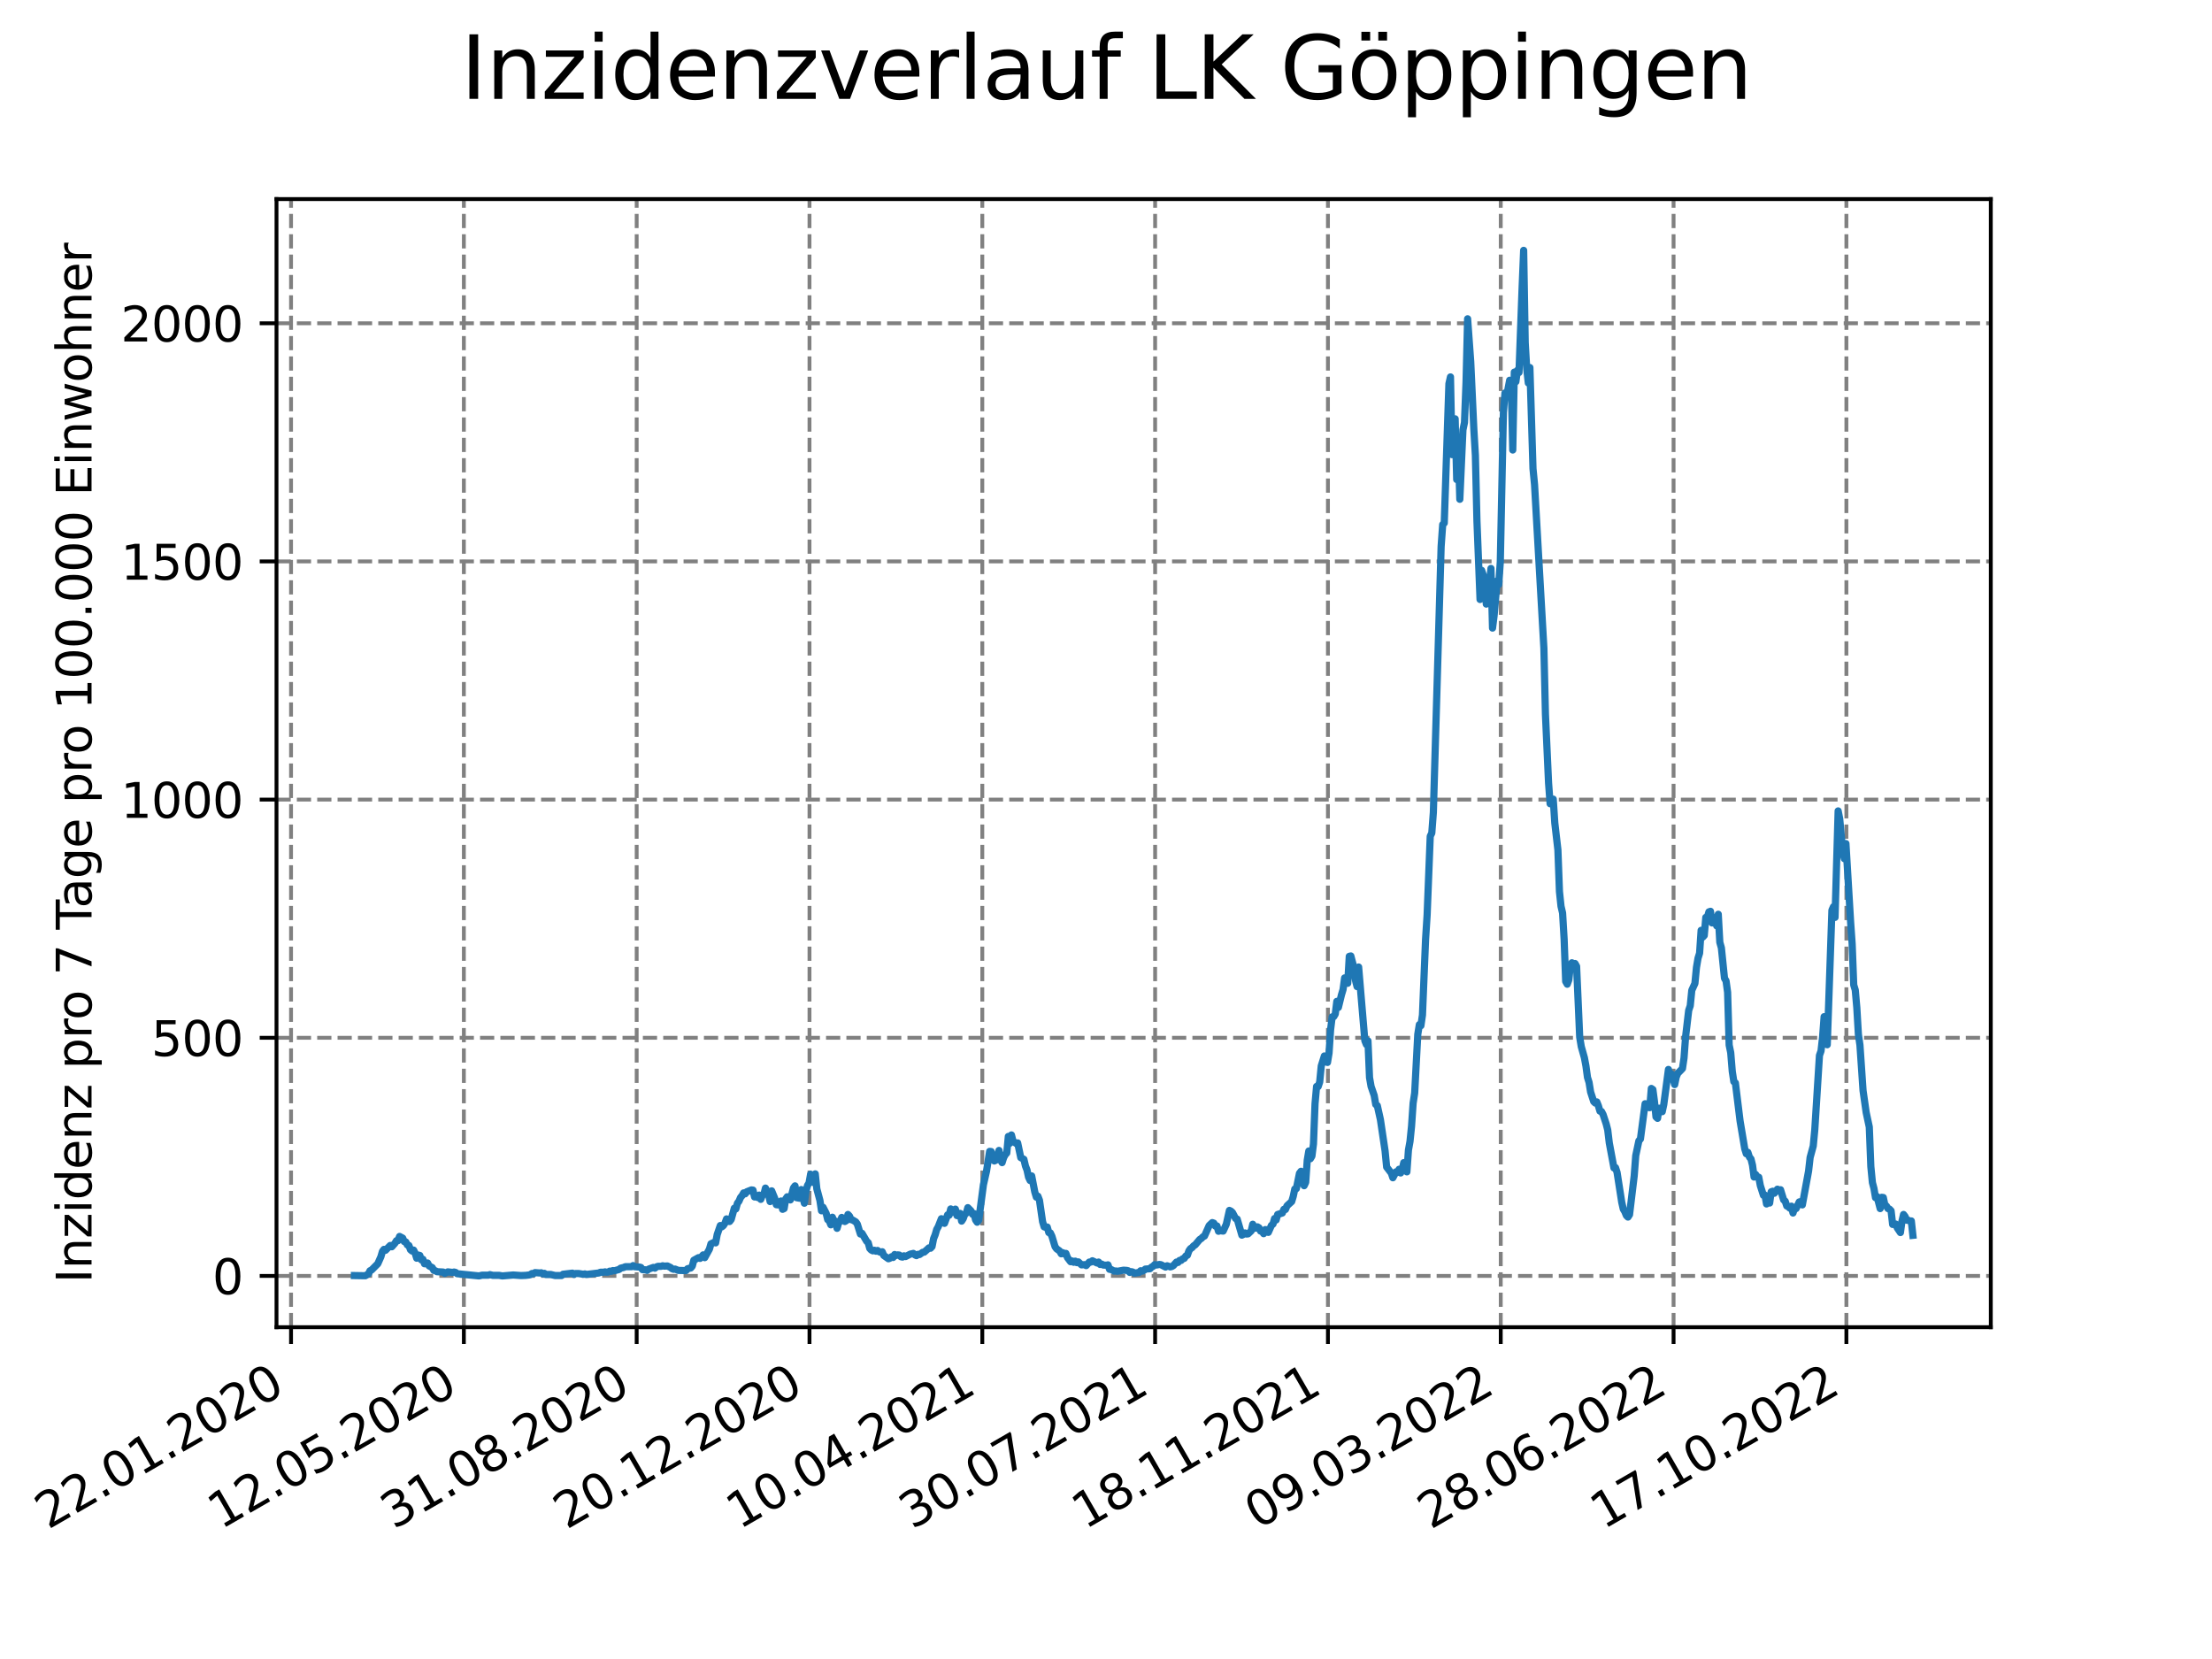 <?xml version="1.0" encoding="utf-8" standalone="no"?>
<!DOCTYPE svg PUBLIC "-//W3C//DTD SVG 1.1//EN"
  "http://www.w3.org/Graphics/SVG/1.1/DTD/svg11.dtd">
<svg xmlns:xlink="http://www.w3.org/1999/xlink" width="460.8pt" height="345.6pt" viewBox="0 0 460.8 345.6" xmlns="http://www.w3.org/2000/svg" version="1.1">
 <defs>
  <style type="text/css">*{stroke-linejoin: round; stroke-linecap: butt}</style>
 </defs>
 <g id="figure_1">
  <g id="patch_1">
   <path d="M 0 345.6 
L 460.8 345.6 
L 460.8 0 
L 0 0 
z
" style="fill: #ffffff"/>
  </g>
  <g id="axes_1">
   <g id="patch_2">
    <path d="M 57.6 276.48 
L 414.72 276.48 
L 414.72 41.472 
L 57.6 41.472 
z
" style="fill: #ffffff"/>
   </g>
   <g id="matplotlib.axis_1">
    <g id="xtick_1">
     <g id="line2d_1">
      <path d="M 60.63 276.48 
L 60.63 41.472 
" clip-path="url(#p66e6b0ff5e)" style="fill: none; stroke-dasharray: 2.96,1.28; stroke-dashoffset: 0; stroke: #808080; stroke-width: 0.8"/>
     </g>
     <g id="line2d_2">
      <defs>
       <path id="mf446cb9fd4" d="M 0 0 
L 0 3.5 
" style="stroke: #000000; stroke-width: 0.8"/>
      </defs>
      <g>
       <use xlink:href="#mf446cb9fd4" x="60.63" y="276.48" style="stroke: #000000; stroke-width: 0.8"/>
      </g>
     </g>
     <g id="text_1">
      <!-- 22.01.2020 -->
      <g transform="translate(10.005 318.689) rotate(-30) scale(0.1 -0.1)">
       <defs>
        <path id="DejaVuSans-32" d="M 1228 531 
L 3431 531 
L 3431 0 
L 469 0 
L 469 531 
Q 828 903 1448 1529 
Q 2069 2156 2228 2338 
Q 2531 2678 2651 2914 
Q 2772 3150 2772 3378 
Q 2772 3750 2511 3984 
Q 2250 4219 1831 4219 
Q 1534 4219 1204 4116 
Q 875 4013 500 3803 
L 500 4441 
Q 881 4594 1212 4672 
Q 1544 4750 1819 4750 
Q 2544 4750 2975 4387 
Q 3406 4025 3406 3419 
Q 3406 3131 3298 2873 
Q 3191 2616 2906 2266 
Q 2828 2175 2409 1742 
Q 1991 1309 1228 531 
z
" transform="scale(0.016)"/>
        <path id="DejaVuSans-2e" d="M 684 794 
L 1344 794 
L 1344 0 
L 684 0 
L 684 794 
z
" transform="scale(0.016)"/>
        <path id="DejaVuSans-30" d="M 2034 4250 
Q 1547 4250 1301 3770 
Q 1056 3291 1056 2328 
Q 1056 1369 1301 889 
Q 1547 409 2034 409 
Q 2525 409 2770 889 
Q 3016 1369 3016 2328 
Q 3016 3291 2770 3770 
Q 2525 4250 2034 4250 
z
M 2034 4750 
Q 2819 4750 3233 4129 
Q 3647 3509 3647 2328 
Q 3647 1150 3233 529 
Q 2819 -91 2034 -91 
Q 1250 -91 836 529 
Q 422 1150 422 2328 
Q 422 3509 836 4129 
Q 1250 4750 2034 4750 
z
" transform="scale(0.016)"/>
        <path id="DejaVuSans-31" d="M 794 531 
L 1825 531 
L 1825 4091 
L 703 3866 
L 703 4441 
L 1819 4666 
L 2450 4666 
L 2450 531 
L 3481 531 
L 3481 0 
L 794 0 
L 794 531 
z
" transform="scale(0.016)"/>
       </defs>
       <use xlink:href="#DejaVuSans-32"/>
       <use xlink:href="#DejaVuSans-32" x="63.623"/>
       <use xlink:href="#DejaVuSans-2e" x="127.246"/>
       <use xlink:href="#DejaVuSans-30" x="159.033"/>
       <use xlink:href="#DejaVuSans-31" x="222.656"/>
       <use xlink:href="#DejaVuSans-2e" x="286.279"/>
       <use xlink:href="#DejaVuSans-32" x="318.066"/>
       <use xlink:href="#DejaVuSans-30" x="381.689"/>
       <use xlink:href="#DejaVuSans-32" x="445.312"/>
       <use xlink:href="#DejaVuSans-30" x="508.936"/>
      </g>
     </g>
    </g>
    <g id="xtick_2">
     <g id="line2d_3">
      <path d="M 96.63 276.48 
L 96.63 41.472 
" clip-path="url(#p66e6b0ff5e)" style="fill: none; stroke-dasharray: 2.96,1.28; stroke-dashoffset: 0; stroke: #808080; stroke-width: 0.8"/>
     </g>
     <g id="line2d_4">
      <g>
       <use xlink:href="#mf446cb9fd4" x="96.63" y="276.48" style="stroke: #000000; stroke-width: 0.8"/>
      </g>
     </g>
     <g id="text_2">
      <!-- 12.05.2020 -->
      <g transform="translate(46.005 318.689) rotate(-30) scale(0.1 -0.1)">
       <defs>
        <path id="DejaVuSans-35" d="M 691 4666 
L 3169 4666 
L 3169 4134 
L 1269 4134 
L 1269 2991 
Q 1406 3038 1543 3061 
Q 1681 3084 1819 3084 
Q 2600 3084 3056 2656 
Q 3513 2228 3513 1497 
Q 3513 744 3044 326 
Q 2575 -91 1722 -91 
Q 1428 -91 1123 -41 
Q 819 9 494 109 
L 494 744 
Q 775 591 1075 516 
Q 1375 441 1709 441 
Q 2250 441 2565 725 
Q 2881 1009 2881 1497 
Q 2881 1984 2565 2268 
Q 2250 2553 1709 2553 
Q 1456 2553 1204 2497 
Q 953 2441 691 2322 
L 691 4666 
z
" transform="scale(0.016)"/>
       </defs>
       <use xlink:href="#DejaVuSans-31"/>
       <use xlink:href="#DejaVuSans-32" x="63.623"/>
       <use xlink:href="#DejaVuSans-2e" x="127.246"/>
       <use xlink:href="#DejaVuSans-30" x="159.033"/>
       <use xlink:href="#DejaVuSans-35" x="222.656"/>
       <use xlink:href="#DejaVuSans-2e" x="286.279"/>
       <use xlink:href="#DejaVuSans-32" x="318.066"/>
       <use xlink:href="#DejaVuSans-30" x="381.689"/>
       <use xlink:href="#DejaVuSans-32" x="445.312"/>
       <use xlink:href="#DejaVuSans-30" x="508.936"/>
      </g>
     </g>
    </g>
    <g id="xtick_3">
     <g id="line2d_5">
      <path d="M 132.631 276.48 
L 132.631 41.472 
" clip-path="url(#p66e6b0ff5e)" style="fill: none; stroke-dasharray: 2.96,1.28; stroke-dashoffset: 0; stroke: #808080; stroke-width: 0.8"/>
     </g>
     <g id="line2d_6">
      <g>
       <use xlink:href="#mf446cb9fd4" x="132.631" y="276.48" style="stroke: #000000; stroke-width: 0.8"/>
      </g>
     </g>
     <g id="text_3">
      <!-- 31.08.2020 -->
      <g transform="translate(82.006 318.689) rotate(-30) scale(0.1 -0.1)">
       <defs>
        <path id="DejaVuSans-33" d="M 2597 2516 
Q 3050 2419 3304 2112 
Q 3559 1806 3559 1356 
Q 3559 666 3084 287 
Q 2609 -91 1734 -91 
Q 1441 -91 1130 -33 
Q 819 25 488 141 
L 488 750 
Q 750 597 1062 519 
Q 1375 441 1716 441 
Q 2309 441 2620 675 
Q 2931 909 2931 1356 
Q 2931 1769 2642 2001 
Q 2353 2234 1838 2234 
L 1294 2234 
L 1294 2753 
L 1863 2753 
Q 2328 2753 2575 2939 
Q 2822 3125 2822 3475 
Q 2822 3834 2567 4026 
Q 2313 4219 1838 4219 
Q 1578 4219 1281 4162 
Q 984 4106 628 3988 
L 628 4550 
Q 988 4650 1302 4700 
Q 1616 4750 1894 4750 
Q 2613 4750 3031 4423 
Q 3450 4097 3450 3541 
Q 3450 3153 3228 2886 
Q 3006 2619 2597 2516 
z
" transform="scale(0.016)"/>
        <path id="DejaVuSans-38" d="M 2034 2216 
Q 1584 2216 1326 1975 
Q 1069 1734 1069 1313 
Q 1069 891 1326 650 
Q 1584 409 2034 409 
Q 2484 409 2743 651 
Q 3003 894 3003 1313 
Q 3003 1734 2745 1975 
Q 2488 2216 2034 2216 
z
M 1403 2484 
Q 997 2584 770 2862 
Q 544 3141 544 3541 
Q 544 4100 942 4425 
Q 1341 4750 2034 4750 
Q 2731 4750 3128 4425 
Q 3525 4100 3525 3541 
Q 3525 3141 3298 2862 
Q 3072 2584 2669 2484 
Q 3125 2378 3379 2068 
Q 3634 1759 3634 1313 
Q 3634 634 3220 271 
Q 2806 -91 2034 -91 
Q 1263 -91 848 271 
Q 434 634 434 1313 
Q 434 1759 690 2068 
Q 947 2378 1403 2484 
z
M 1172 3481 
Q 1172 3119 1398 2916 
Q 1625 2713 2034 2713 
Q 2441 2713 2670 2916 
Q 2900 3119 2900 3481 
Q 2900 3844 2670 4047 
Q 2441 4250 2034 4250 
Q 1625 4250 1398 4047 
Q 1172 3844 1172 3481 
z
" transform="scale(0.016)"/>
       </defs>
       <use xlink:href="#DejaVuSans-33"/>
       <use xlink:href="#DejaVuSans-31" x="63.623"/>
       <use xlink:href="#DejaVuSans-2e" x="127.246"/>
       <use xlink:href="#DejaVuSans-30" x="159.033"/>
       <use xlink:href="#DejaVuSans-38" x="222.656"/>
       <use xlink:href="#DejaVuSans-2e" x="286.279"/>
       <use xlink:href="#DejaVuSans-32" x="318.066"/>
       <use xlink:href="#DejaVuSans-30" x="381.689"/>
       <use xlink:href="#DejaVuSans-32" x="445.312"/>
       <use xlink:href="#DejaVuSans-30" x="508.936"/>
      </g>
     </g>
    </g>
    <g id="xtick_4">
     <g id="line2d_7">
      <path d="M 168.632 276.48 
L 168.632 41.472 
" clip-path="url(#p66e6b0ff5e)" style="fill: none; stroke-dasharray: 2.96,1.28; stroke-dashoffset: 0; stroke: #808080; stroke-width: 0.8"/>
     </g>
     <g id="line2d_8">
      <g>
       <use xlink:href="#mf446cb9fd4" x="168.632" y="276.48" style="stroke: #000000; stroke-width: 0.8"/>
      </g>
     </g>
     <g id="text_4">
      <!-- 20.12.2020 -->
      <g transform="translate(118.007 318.689) rotate(-30) scale(0.1 -0.1)">
       <use xlink:href="#DejaVuSans-32"/>
       <use xlink:href="#DejaVuSans-30" x="63.623"/>
       <use xlink:href="#DejaVuSans-2e" x="127.246"/>
       <use xlink:href="#DejaVuSans-31" x="159.033"/>
       <use xlink:href="#DejaVuSans-32" x="222.656"/>
       <use xlink:href="#DejaVuSans-2e" x="286.279"/>
       <use xlink:href="#DejaVuSans-32" x="318.066"/>
       <use xlink:href="#DejaVuSans-30" x="381.689"/>
       <use xlink:href="#DejaVuSans-32" x="445.312"/>
       <use xlink:href="#DejaVuSans-30" x="508.936"/>
      </g>
     </g>
    </g>
    <g id="xtick_5">
     <g id="line2d_9">
      <path d="M 204.632 276.48 
L 204.632 41.472 
" clip-path="url(#p66e6b0ff5e)" style="fill: none; stroke-dasharray: 2.96,1.28; stroke-dashoffset: 0; stroke: #808080; stroke-width: 0.8"/>
     </g>
     <g id="line2d_10">
      <g>
       <use xlink:href="#mf446cb9fd4" x="204.632" y="276.48" style="stroke: #000000; stroke-width: 0.8"/>
      </g>
     </g>
     <g id="text_5">
      <!-- 10.04.2021 -->
      <g transform="translate(154.007 318.689) rotate(-30) scale(0.1 -0.1)">
       <defs>
        <path id="DejaVuSans-34" d="M 2419 4116 
L 825 1625 
L 2419 1625 
L 2419 4116 
z
M 2253 4666 
L 3047 4666 
L 3047 1625 
L 3713 1625 
L 3713 1100 
L 3047 1100 
L 3047 0 
L 2419 0 
L 2419 1100 
L 313 1100 
L 313 1709 
L 2253 4666 
z
" transform="scale(0.016)"/>
       </defs>
       <use xlink:href="#DejaVuSans-31"/>
       <use xlink:href="#DejaVuSans-30" x="63.623"/>
       <use xlink:href="#DejaVuSans-2e" x="127.246"/>
       <use xlink:href="#DejaVuSans-30" x="159.033"/>
       <use xlink:href="#DejaVuSans-34" x="222.656"/>
       <use xlink:href="#DejaVuSans-2e" x="286.279"/>
       <use xlink:href="#DejaVuSans-32" x="318.066"/>
       <use xlink:href="#DejaVuSans-30" x="381.689"/>
       <use xlink:href="#DejaVuSans-32" x="445.312"/>
       <use xlink:href="#DejaVuSans-31" x="508.936"/>
      </g>
     </g>
    </g>
    <g id="xtick_6">
     <g id="line2d_11">
      <path d="M 240.633 276.48 
L 240.633 41.472 
" clip-path="url(#p66e6b0ff5e)" style="fill: none; stroke-dasharray: 2.96,1.28; stroke-dashoffset: 0; stroke: #808080; stroke-width: 0.8"/>
     </g>
     <g id="line2d_12">
      <g>
       <use xlink:href="#mf446cb9fd4" x="240.633" y="276.48" style="stroke: #000000; stroke-width: 0.8"/>
      </g>
     </g>
     <g id="text_6">
      <!-- 30.07.2021 -->
      <g transform="translate(190.008 318.689) rotate(-30) scale(0.1 -0.1)">
       <defs>
        <path id="DejaVuSans-37" d="M 525 4666 
L 3525 4666 
L 3525 4397 
L 1831 0 
L 1172 0 
L 2766 4134 
L 525 4134 
L 525 4666 
z
" transform="scale(0.016)"/>
       </defs>
       <use xlink:href="#DejaVuSans-33"/>
       <use xlink:href="#DejaVuSans-30" x="63.623"/>
       <use xlink:href="#DejaVuSans-2e" x="127.246"/>
       <use xlink:href="#DejaVuSans-30" x="159.033"/>
       <use xlink:href="#DejaVuSans-37" x="222.656"/>
       <use xlink:href="#DejaVuSans-2e" x="286.279"/>
       <use xlink:href="#DejaVuSans-32" x="318.066"/>
       <use xlink:href="#DejaVuSans-30" x="381.689"/>
       <use xlink:href="#DejaVuSans-32" x="445.312"/>
       <use xlink:href="#DejaVuSans-31" x="508.936"/>
      </g>
     </g>
    </g>
    <g id="xtick_7">
     <g id="line2d_13">
      <path d="M 276.634 276.48 
L 276.634 41.472 
" clip-path="url(#p66e6b0ff5e)" style="fill: none; stroke-dasharray: 2.96,1.28; stroke-dashoffset: 0; stroke: #808080; stroke-width: 0.8"/>
     </g>
     <g id="line2d_14">
      <g>
       <use xlink:href="#mf446cb9fd4" x="276.634" y="276.48" style="stroke: #000000; stroke-width: 0.8"/>
      </g>
     </g>
     <g id="text_7">
      <!-- 18.11.2021 -->
      <g transform="translate(226.008 318.689) rotate(-30) scale(0.1 -0.1)">
       <use xlink:href="#DejaVuSans-31"/>
       <use xlink:href="#DejaVuSans-38" x="63.623"/>
       <use xlink:href="#DejaVuSans-2e" x="127.246"/>
       <use xlink:href="#DejaVuSans-31" x="159.033"/>
       <use xlink:href="#DejaVuSans-31" x="222.656"/>
       <use xlink:href="#DejaVuSans-2e" x="286.279"/>
       <use xlink:href="#DejaVuSans-32" x="318.066"/>
       <use xlink:href="#DejaVuSans-30" x="381.689"/>
       <use xlink:href="#DejaVuSans-32" x="445.312"/>
       <use xlink:href="#DejaVuSans-31" x="508.936"/>
      </g>
     </g>
    </g>
    <g id="xtick_8">
     <g id="line2d_15">
      <path d="M 312.634 276.48 
L 312.634 41.472 
" clip-path="url(#p66e6b0ff5e)" style="fill: none; stroke-dasharray: 2.96,1.28; stroke-dashoffset: 0; stroke: #808080; stroke-width: 0.8"/>
     </g>
     <g id="line2d_16">
      <g>
       <use xlink:href="#mf446cb9fd4" x="312.634" y="276.48" style="stroke: #000000; stroke-width: 0.8"/>
      </g>
     </g>
     <g id="text_8">
      <!-- 09.03.2022 -->
      <g transform="translate(262.009 318.689) rotate(-30) scale(0.1 -0.1)">
       <defs>
        <path id="DejaVuSans-39" d="M 703 97 
L 703 672 
Q 941 559 1184 500 
Q 1428 441 1663 441 
Q 2288 441 2617 861 
Q 2947 1281 2994 2138 
Q 2813 1869 2534 1725 
Q 2256 1581 1919 1581 
Q 1219 1581 811 2004 
Q 403 2428 403 3163 
Q 403 3881 828 4315 
Q 1253 4750 1959 4750 
Q 2769 4750 3195 4129 
Q 3622 3509 3622 2328 
Q 3622 1225 3098 567 
Q 2575 -91 1691 -91 
Q 1453 -91 1209 -44 
Q 966 3 703 97 
z
M 1959 2075 
Q 2384 2075 2632 2365 
Q 2881 2656 2881 3163 
Q 2881 3666 2632 3958 
Q 2384 4250 1959 4250 
Q 1534 4250 1286 3958 
Q 1038 3666 1038 3163 
Q 1038 2656 1286 2365 
Q 1534 2075 1959 2075 
z
" transform="scale(0.016)"/>
       </defs>
       <use xlink:href="#DejaVuSans-30"/>
       <use xlink:href="#DejaVuSans-39" x="63.623"/>
       <use xlink:href="#DejaVuSans-2e" x="127.246"/>
       <use xlink:href="#DejaVuSans-30" x="159.033"/>
       <use xlink:href="#DejaVuSans-33" x="222.656"/>
       <use xlink:href="#DejaVuSans-2e" x="286.279"/>
       <use xlink:href="#DejaVuSans-32" x="318.066"/>
       <use xlink:href="#DejaVuSans-30" x="381.689"/>
       <use xlink:href="#DejaVuSans-32" x="445.312"/>
       <use xlink:href="#DejaVuSans-32" x="508.936"/>
      </g>
     </g>
    </g>
    <g id="xtick_9">
     <g id="line2d_17">
      <path d="M 348.635 276.48 
L 348.635 41.472 
" clip-path="url(#p66e6b0ff5e)" style="fill: none; stroke-dasharray: 2.96,1.28; stroke-dashoffset: 0; stroke: #808080; stroke-width: 0.8"/>
     </g>
     <g id="line2d_18">
      <g>
       <use xlink:href="#mf446cb9fd4" x="348.635" y="276.48" style="stroke: #000000; stroke-width: 0.8"/>
      </g>
     </g>
     <g id="text_9">
      <!-- 28.06.2022 -->
      <g transform="translate(298.01 318.689) rotate(-30) scale(0.1 -0.1)">
       <defs>
        <path id="DejaVuSans-36" d="M 2113 2584 
Q 1688 2584 1439 2293 
Q 1191 2003 1191 1497 
Q 1191 994 1439 701 
Q 1688 409 2113 409 
Q 2538 409 2786 701 
Q 3034 994 3034 1497 
Q 3034 2003 2786 2293 
Q 2538 2584 2113 2584 
z
M 3366 4563 
L 3366 3988 
Q 3128 4100 2886 4159 
Q 2644 4219 2406 4219 
Q 1781 4219 1451 3797 
Q 1122 3375 1075 2522 
Q 1259 2794 1537 2939 
Q 1816 3084 2150 3084 
Q 2853 3084 3261 2657 
Q 3669 2231 3669 1497 
Q 3669 778 3244 343 
Q 2819 -91 2113 -91 
Q 1303 -91 875 529 
Q 447 1150 447 2328 
Q 447 3434 972 4092 
Q 1497 4750 2381 4750 
Q 2619 4750 2861 4703 
Q 3103 4656 3366 4563 
z
" transform="scale(0.016)"/>
       </defs>
       <use xlink:href="#DejaVuSans-32"/>
       <use xlink:href="#DejaVuSans-38" x="63.623"/>
       <use xlink:href="#DejaVuSans-2e" x="127.246"/>
       <use xlink:href="#DejaVuSans-30" x="159.033"/>
       <use xlink:href="#DejaVuSans-36" x="222.656"/>
       <use xlink:href="#DejaVuSans-2e" x="286.279"/>
       <use xlink:href="#DejaVuSans-32" x="318.066"/>
       <use xlink:href="#DejaVuSans-30" x="381.689"/>
       <use xlink:href="#DejaVuSans-32" x="445.312"/>
       <use xlink:href="#DejaVuSans-32" x="508.936"/>
      </g>
     </g>
    </g>
    <g id="xtick_10">
     <g id="line2d_19">
      <path d="M 384.636 276.48 
L 384.636 41.472 
" clip-path="url(#p66e6b0ff5e)" style="fill: none; stroke-dasharray: 2.96,1.28; stroke-dashoffset: 0; stroke: #808080; stroke-width: 0.8"/>
     </g>
     <g id="line2d_20">
      <g>
       <use xlink:href="#mf446cb9fd4" x="384.636" y="276.48" style="stroke: #000000; stroke-width: 0.8"/>
      </g>
     </g>
     <g id="text_10">
      <!-- 17.10.2022 -->
      <g transform="translate(334.01 318.689) rotate(-30) scale(0.1 -0.1)">
       <use xlink:href="#DejaVuSans-31"/>
       <use xlink:href="#DejaVuSans-37" x="63.623"/>
       <use xlink:href="#DejaVuSans-2e" x="127.246"/>
       <use xlink:href="#DejaVuSans-31" x="159.033"/>
       <use xlink:href="#DejaVuSans-30" x="222.656"/>
       <use xlink:href="#DejaVuSans-2e" x="286.279"/>
       <use xlink:href="#DejaVuSans-32" x="318.066"/>
       <use xlink:href="#DejaVuSans-30" x="381.689"/>
       <use xlink:href="#DejaVuSans-32" x="445.312"/>
       <use xlink:href="#DejaVuSans-32" x="508.936"/>
      </g>
     </g>
    </g>
   </g>
   <g id="matplotlib.axis_2">
    <g id="ytick_1">
     <g id="line2d_21">
      <path d="M 57.6 265.798 
L 414.72 265.798 
" clip-path="url(#p66e6b0ff5e)" style="fill: none; stroke-dasharray: 2.96,1.28; stroke-dashoffset: 0; stroke: #808080; stroke-width: 0.8"/>
     </g>
     <g id="line2d_22">
      <defs>
       <path id="ma7eb670893" d="M 0 0 
L -3.5 0 
" style="stroke: #000000; stroke-width: 0.8"/>
      </defs>
      <g>
       <use xlink:href="#ma7eb670893" x="57.6" y="265.798" style="stroke: #000000; stroke-width: 0.8"/>
      </g>
     </g>
     <g id="text_11">
      <!-- 0 -->
      <g transform="translate(44.237 269.597) scale(0.1 -0.1)">
       <use xlink:href="#DejaVuSans-30"/>
      </g>
     </g>
    </g>
    <g id="ytick_2">
     <g id="line2d_23">
      <path d="M 57.6 216.184 
L 414.72 216.184 
" clip-path="url(#p66e6b0ff5e)" style="fill: none; stroke-dasharray: 2.96,1.28; stroke-dashoffset: 0; stroke: #808080; stroke-width: 0.8"/>
     </g>
     <g id="line2d_24">
      <g>
       <use xlink:href="#ma7eb670893" x="57.6" y="216.184" style="stroke: #000000; stroke-width: 0.8"/>
      </g>
     </g>
     <g id="text_12">
      <!-- 500 -->
      <g transform="translate(31.512 219.983) scale(0.1 -0.1)">
       <use xlink:href="#DejaVuSans-35"/>
       <use xlink:href="#DejaVuSans-30" x="63.623"/>
       <use xlink:href="#DejaVuSans-30" x="127.246"/>
      </g>
     </g>
    </g>
    <g id="ytick_3">
     <g id="line2d_25">
      <path d="M 57.6 166.57 
L 414.72 166.57 
" clip-path="url(#p66e6b0ff5e)" style="fill: none; stroke-dasharray: 2.96,1.28; stroke-dashoffset: 0; stroke: #808080; stroke-width: 0.8"/>
     </g>
     <g id="line2d_26">
      <g>
       <use xlink:href="#ma7eb670893" x="57.6" y="166.57" style="stroke: #000000; stroke-width: 0.8"/>
      </g>
     </g>
     <g id="text_13">
      <!-- 1000 -->
      <g transform="translate(25.15 170.369) scale(0.1 -0.1)">
       <use xlink:href="#DejaVuSans-31"/>
       <use xlink:href="#DejaVuSans-30" x="63.623"/>
       <use xlink:href="#DejaVuSans-30" x="127.246"/>
       <use xlink:href="#DejaVuSans-30" x="190.869"/>
      </g>
     </g>
    </g>
    <g id="ytick_4">
     <g id="line2d_27">
      <path d="M 57.6 116.956 
L 414.72 116.956 
" clip-path="url(#p66e6b0ff5e)" style="fill: none; stroke-dasharray: 2.96,1.28; stroke-dashoffset: 0; stroke: #808080; stroke-width: 0.8"/>
     </g>
     <g id="line2d_28">
      <g>
       <use xlink:href="#ma7eb670893" x="57.6" y="116.956" style="stroke: #000000; stroke-width: 0.8"/>
      </g>
     </g>
     <g id="text_14">
      <!-- 1500 -->
      <g transform="translate(25.15 120.755) scale(0.1 -0.1)">
       <use xlink:href="#DejaVuSans-31"/>
       <use xlink:href="#DejaVuSans-35" x="63.623"/>
       <use xlink:href="#DejaVuSans-30" x="127.246"/>
       <use xlink:href="#DejaVuSans-30" x="190.869"/>
      </g>
     </g>
    </g>
    <g id="ytick_5">
     <g id="line2d_29">
      <path d="M 57.6 67.341 
L 414.72 67.341 
" clip-path="url(#p66e6b0ff5e)" style="fill: none; stroke-dasharray: 2.96,1.28; stroke-dashoffset: 0; stroke: #808080; stroke-width: 0.8"/>
     </g>
     <g id="line2d_30">
      <g>
       <use xlink:href="#ma7eb670893" x="57.6" y="67.341" style="stroke: #000000; stroke-width: 0.8"/>
      </g>
     </g>
     <g id="text_15">
      <!-- 2000 -->
      <g transform="translate(25.15 71.141) scale(0.1 -0.1)">
       <use xlink:href="#DejaVuSans-32"/>
       <use xlink:href="#DejaVuSans-30" x="63.623"/>
       <use xlink:href="#DejaVuSans-30" x="127.246"/>
       <use xlink:href="#DejaVuSans-30" x="190.869"/>
      </g>
     </g>
    </g>
    <g id="text_16">
     <!-- Inzidenz pro 7 Tage pro 100.000 Einwohner -->
     <g transform="translate(19.07 267.301) rotate(-90) scale(0.1 -0.1)">
      <defs>
       <path id="DejaVuSans-49" d="M 628 4666 
L 1259 4666 
L 1259 0 
L 628 0 
L 628 4666 
z
" transform="scale(0.016)"/>
       <path id="DejaVuSans-6e" d="M 3513 2113 
L 3513 0 
L 2938 0 
L 2938 2094 
Q 2938 2591 2744 2837 
Q 2550 3084 2163 3084 
Q 1697 3084 1428 2787 
Q 1159 2491 1159 1978 
L 1159 0 
L 581 0 
L 581 3500 
L 1159 3500 
L 1159 2956 
Q 1366 3272 1645 3428 
Q 1925 3584 2291 3584 
Q 2894 3584 3203 3211 
Q 3513 2838 3513 2113 
z
" transform="scale(0.016)"/>
       <path id="DejaVuSans-7a" d="M 353 3500 
L 3084 3500 
L 3084 2975 
L 922 459 
L 3084 459 
L 3084 0 
L 275 0 
L 275 525 
L 2438 3041 
L 353 3041 
L 353 3500 
z
" transform="scale(0.016)"/>
       <path id="DejaVuSans-69" d="M 603 3500 
L 1178 3500 
L 1178 0 
L 603 0 
L 603 3500 
z
M 603 4863 
L 1178 4863 
L 1178 4134 
L 603 4134 
L 603 4863 
z
" transform="scale(0.016)"/>
       <path id="DejaVuSans-64" d="M 2906 2969 
L 2906 4863 
L 3481 4863 
L 3481 0 
L 2906 0 
L 2906 525 
Q 2725 213 2448 61 
Q 2172 -91 1784 -91 
Q 1150 -91 751 415 
Q 353 922 353 1747 
Q 353 2572 751 3078 
Q 1150 3584 1784 3584 
Q 2172 3584 2448 3432 
Q 2725 3281 2906 2969 
z
M 947 1747 
Q 947 1113 1208 752 
Q 1469 391 1925 391 
Q 2381 391 2643 752 
Q 2906 1113 2906 1747 
Q 2906 2381 2643 2742 
Q 2381 3103 1925 3103 
Q 1469 3103 1208 2742 
Q 947 2381 947 1747 
z
" transform="scale(0.016)"/>
       <path id="DejaVuSans-65" d="M 3597 1894 
L 3597 1613 
L 953 1613 
Q 991 1019 1311 708 
Q 1631 397 2203 397 
Q 2534 397 2845 478 
Q 3156 559 3463 722 
L 3463 178 
Q 3153 47 2828 -22 
Q 2503 -91 2169 -91 
Q 1331 -91 842 396 
Q 353 884 353 1716 
Q 353 2575 817 3079 
Q 1281 3584 2069 3584 
Q 2775 3584 3186 3129 
Q 3597 2675 3597 1894 
z
M 3022 2063 
Q 3016 2534 2758 2815 
Q 2500 3097 2075 3097 
Q 1594 3097 1305 2825 
Q 1016 2553 972 2059 
L 3022 2063 
z
" transform="scale(0.016)"/>
       <path id="DejaVuSans-20" transform="scale(0.016)"/>
       <path id="DejaVuSans-70" d="M 1159 525 
L 1159 -1331 
L 581 -1331 
L 581 3500 
L 1159 3500 
L 1159 2969 
Q 1341 3281 1617 3432 
Q 1894 3584 2278 3584 
Q 2916 3584 3314 3078 
Q 3713 2572 3713 1747 
Q 3713 922 3314 415 
Q 2916 -91 2278 -91 
Q 1894 -91 1617 61 
Q 1341 213 1159 525 
z
M 3116 1747 
Q 3116 2381 2855 2742 
Q 2594 3103 2138 3103 
Q 1681 3103 1420 2742 
Q 1159 2381 1159 1747 
Q 1159 1113 1420 752 
Q 1681 391 2138 391 
Q 2594 391 2855 752 
Q 3116 1113 3116 1747 
z
" transform="scale(0.016)"/>
       <path id="DejaVuSans-72" d="M 2631 2963 
Q 2534 3019 2420 3045 
Q 2306 3072 2169 3072 
Q 1681 3072 1420 2755 
Q 1159 2438 1159 1844 
L 1159 0 
L 581 0 
L 581 3500 
L 1159 3500 
L 1159 2956 
Q 1341 3275 1631 3429 
Q 1922 3584 2338 3584 
Q 2397 3584 2469 3576 
Q 2541 3569 2628 3553 
L 2631 2963 
z
" transform="scale(0.016)"/>
       <path id="DejaVuSans-6f" d="M 1959 3097 
Q 1497 3097 1228 2736 
Q 959 2375 959 1747 
Q 959 1119 1226 758 
Q 1494 397 1959 397 
Q 2419 397 2687 759 
Q 2956 1122 2956 1747 
Q 2956 2369 2687 2733 
Q 2419 3097 1959 3097 
z
M 1959 3584 
Q 2709 3584 3137 3096 
Q 3566 2609 3566 1747 
Q 3566 888 3137 398 
Q 2709 -91 1959 -91 
Q 1206 -91 779 398 
Q 353 888 353 1747 
Q 353 2609 779 3096 
Q 1206 3584 1959 3584 
z
" transform="scale(0.016)"/>
       <path id="DejaVuSans-54" d="M -19 4666 
L 3928 4666 
L 3928 4134 
L 2272 4134 
L 2272 0 
L 1638 0 
L 1638 4134 
L -19 4134 
L -19 4666 
z
" transform="scale(0.016)"/>
       <path id="DejaVuSans-61" d="M 2194 1759 
Q 1497 1759 1228 1600 
Q 959 1441 959 1056 
Q 959 750 1161 570 
Q 1363 391 1709 391 
Q 2188 391 2477 730 
Q 2766 1069 2766 1631 
L 2766 1759 
L 2194 1759 
z
M 3341 1997 
L 3341 0 
L 2766 0 
L 2766 531 
Q 2569 213 2275 61 
Q 1981 -91 1556 -91 
Q 1019 -91 701 211 
Q 384 513 384 1019 
Q 384 1609 779 1909 
Q 1175 2209 1959 2209 
L 2766 2209 
L 2766 2266 
Q 2766 2663 2505 2880 
Q 2244 3097 1772 3097 
Q 1472 3097 1187 3025 
Q 903 2953 641 2809 
L 641 3341 
Q 956 3463 1253 3523 
Q 1550 3584 1831 3584 
Q 2591 3584 2966 3190 
Q 3341 2797 3341 1997 
z
" transform="scale(0.016)"/>
       <path id="DejaVuSans-67" d="M 2906 1791 
Q 2906 2416 2648 2759 
Q 2391 3103 1925 3103 
Q 1463 3103 1205 2759 
Q 947 2416 947 1791 
Q 947 1169 1205 825 
Q 1463 481 1925 481 
Q 2391 481 2648 825 
Q 2906 1169 2906 1791 
z
M 3481 434 
Q 3481 -459 3084 -895 
Q 2688 -1331 1869 -1331 
Q 1566 -1331 1297 -1286 
Q 1028 -1241 775 -1147 
L 775 -588 
Q 1028 -725 1275 -790 
Q 1522 -856 1778 -856 
Q 2344 -856 2625 -561 
Q 2906 -266 2906 331 
L 2906 616 
Q 2728 306 2450 153 
Q 2172 0 1784 0 
Q 1141 0 747 490 
Q 353 981 353 1791 
Q 353 2603 747 3093 
Q 1141 3584 1784 3584 
Q 2172 3584 2450 3431 
Q 2728 3278 2906 2969 
L 2906 3500 
L 3481 3500 
L 3481 434 
z
" transform="scale(0.016)"/>
       <path id="DejaVuSans-45" d="M 628 4666 
L 3578 4666 
L 3578 4134 
L 1259 4134 
L 1259 2753 
L 3481 2753 
L 3481 2222 
L 1259 2222 
L 1259 531 
L 3634 531 
L 3634 0 
L 628 0 
L 628 4666 
z
" transform="scale(0.016)"/>
       <path id="DejaVuSans-77" d="M 269 3500 
L 844 3500 
L 1563 769 
L 2278 3500 
L 2956 3500 
L 3675 769 
L 4391 3500 
L 4966 3500 
L 4050 0 
L 3372 0 
L 2619 2869 
L 1863 0 
L 1184 0 
L 269 3500 
z
" transform="scale(0.016)"/>
       <path id="DejaVuSans-68" d="M 3513 2113 
L 3513 0 
L 2938 0 
L 2938 2094 
Q 2938 2591 2744 2837 
Q 2550 3084 2163 3084 
Q 1697 3084 1428 2787 
Q 1159 2491 1159 1978 
L 1159 0 
L 581 0 
L 581 4863 
L 1159 4863 
L 1159 2956 
Q 1366 3272 1645 3428 
Q 1925 3584 2291 3584 
Q 2894 3584 3203 3211 
Q 3513 2838 3513 2113 
z
" transform="scale(0.016)"/>
      </defs>
      <use xlink:href="#DejaVuSans-49"/>
      <use xlink:href="#DejaVuSans-6e" x="29.492"/>
      <use xlink:href="#DejaVuSans-7a" x="92.871"/>
      <use xlink:href="#DejaVuSans-69" x="145.361"/>
      <use xlink:href="#DejaVuSans-64" x="173.145"/>
      <use xlink:href="#DejaVuSans-65" x="236.621"/>
      <use xlink:href="#DejaVuSans-6e" x="298.145"/>
      <use xlink:href="#DejaVuSans-7a" x="361.523"/>
      <use xlink:href="#DejaVuSans-20" x="414.014"/>
      <use xlink:href="#DejaVuSans-70" x="445.801"/>
      <use xlink:href="#DejaVuSans-72" x="509.277"/>
      <use xlink:href="#DejaVuSans-6f" x="548.141"/>
      <use xlink:href="#DejaVuSans-20" x="609.322"/>
      <use xlink:href="#DejaVuSans-37" x="641.109"/>
      <use xlink:href="#DejaVuSans-20" x="704.732"/>
      <use xlink:href="#DejaVuSans-54" x="736.52"/>
      <use xlink:href="#DejaVuSans-61" x="781.104"/>
      <use xlink:href="#DejaVuSans-67" x="842.383"/>
      <use xlink:href="#DejaVuSans-65" x="905.859"/>
      <use xlink:href="#DejaVuSans-20" x="967.383"/>
      <use xlink:href="#DejaVuSans-70" x="999.17"/>
      <use xlink:href="#DejaVuSans-72" x="1062.646"/>
      <use xlink:href="#DejaVuSans-6f" x="1101.51"/>
      <use xlink:href="#DejaVuSans-20" x="1162.691"/>
      <use xlink:href="#DejaVuSans-31" x="1194.479"/>
      <use xlink:href="#DejaVuSans-30" x="1258.102"/>
      <use xlink:href="#DejaVuSans-30" x="1321.725"/>
      <use xlink:href="#DejaVuSans-2e" x="1385.348"/>
      <use xlink:href="#DejaVuSans-30" x="1417.135"/>
      <use xlink:href="#DejaVuSans-30" x="1480.758"/>
      <use xlink:href="#DejaVuSans-30" x="1544.381"/>
      <use xlink:href="#DejaVuSans-20" x="1608.004"/>
      <use xlink:href="#DejaVuSans-45" x="1639.791"/>
      <use xlink:href="#DejaVuSans-69" x="1702.975"/>
      <use xlink:href="#DejaVuSans-6e" x="1730.758"/>
      <use xlink:href="#DejaVuSans-77" x="1794.137"/>
      <use xlink:href="#DejaVuSans-6f" x="1875.924"/>
      <use xlink:href="#DejaVuSans-68" x="1937.105"/>
      <use xlink:href="#DejaVuSans-6e" x="2000.484"/>
      <use xlink:href="#DejaVuSans-65" x="2063.863"/>
      <use xlink:href="#DejaVuSans-72" x="2125.387"/>
     </g>
    </g>
   </g>
   <g id="line2d_31">
    <path d="M 73.833 265.721 
L 76.103 265.759 
L 76.752 265.375 
L 77.076 264.722 
L 77.4 264.568 
L 78.698 263.261 
L 79.346 261.8 
L 79.671 260.685 
L 79.995 260.263 
L 80.319 260.455 
L 81.292 259.455 
L 81.617 259.724 
L 82.265 258.994 
L 82.59 258.456 
L 82.914 258.456 
L 83.238 257.572 
L 83.887 257.918 
L 84.211 258.648 
L 84.536 258.725 
L 84.86 259.34 
L 85.184 259.455 
L 85.509 260.339 
L 85.833 260.609 
L 86.157 260.416 
L 86.482 261.07 
L 86.806 262.108 
L 87.13 261.454 
L 87.455 261.531 
L 87.779 262.454 
L 88.103 262.338 
L 88.428 263.261 
L 88.752 263.261 
L 89.076 263.107 
L 89.401 263.722 
L 90.049 264.068 
L 90.374 264.645 
L 90.698 264.722 
L 91.022 264.914 
L 92.32 264.991 
L 92.644 265.26 
L 93.293 264.952 
L 94.266 265.067 
L 94.59 264.991 
L 94.914 265.067 
L 95.239 265.337 
L 99.779 265.798 
L 100.428 265.644 
L 101.725 265.644 
L 102.049 265.529 
L 102.698 265.683 
L 103.995 265.683 
L 104.644 265.798 
L 106.914 265.606 
L 108.536 265.721 
L 109.509 265.683 
L 110.158 265.606 
L 110.482 265.529 
L 110.806 265.298 
L 111.131 265.337 
L 111.455 265.106 
L 112.428 265.183 
L 112.752 265.144 
L 113.077 265.375 
L 113.401 265.26 
L 113.725 265.49 
L 114.698 265.49 
L 115.671 265.721 
L 116.969 265.721 
L 117.293 265.452 
L 119.239 265.221 
L 119.563 265.49 
L 119.888 265.298 
L 120.536 265.298 
L 121.509 265.452 
L 121.834 265.375 
L 122.158 265.49 
L 124.753 265.183 
L 125.077 265.029 
L 125.726 265.029 
L 126.05 264.952 
L 126.374 265.029 
L 126.699 264.991 
L 127.023 264.798 
L 127.347 264.837 
L 127.672 264.683 
L 127.996 264.722 
L 128.969 264.452 
L 129.293 264.183 
L 129.942 264.03 
L 130.266 263.876 
L 131.564 263.876 
L 131.888 263.645 
L 132.212 263.876 
L 133.185 263.953 
L 133.509 264.03 
L 133.834 264.491 
L 134.482 264.529 
L 134.807 264.645 
L 135.131 264.376 
L 136.104 264.03 
L 136.428 264.183 
L 136.753 263.914 
L 137.077 263.799 
L 137.726 263.799 
L 138.05 263.684 
L 138.374 263.761 
L 139.023 263.722 
L 139.672 264.03 
L 139.996 264.299 
L 140.32 264.414 
L 140.645 264.376 
L 141.293 264.645 
L 142.915 264.683 
L 143.239 264.299 
L 143.888 264.145 
L 144.212 263.761 
L 144.537 262.531 
L 145.51 261.992 
L 145.834 262.146 
L 146.483 261.416 
L 146.807 261.992 
L 147.78 260.224 
L 148.104 259.109 
L 148.753 258.802 
L 149.077 258.917 
L 149.402 257.187 
L 150.05 255.304 
L 150.375 255.573 
L 150.699 255.304 
L 151.023 254.804 
L 151.348 253.92 
L 151.672 254.42 
L 151.996 254.458 
L 152.321 254.036 
L 152.969 251.691 
L 153.294 251.844 
L 153.618 250.653 
L 153.942 250.23 
L 154.267 249.461 
L 154.591 249.077 
L 154.915 248.5 
L 155.24 248.692 
L 155.564 248.27 
L 156.537 247.885 
L 156.861 247.924 
L 157.186 249.346 
L 157.51 249.308 
L 157.834 249.461 
L 158.159 248.962 
L 158.483 249.846 
L 158.807 249 
L 159.132 248.808 
L 159.456 247.501 
L 160.105 248.846 
L 160.429 250.307 
L 160.753 248.077 
L 161.402 249.653 
L 161.726 250.96 
L 162.051 250.999 
L 162.375 250.422 
L 162.699 250.192 
L 163.024 251.921 
L 163.348 251.768 
L 163.672 249.769 
L 163.997 249.308 
L 164.321 249.423 
L 164.645 249.961 
L 165.294 247.462 
L 165.618 247.04 
L 165.943 249.5 
L 166.591 249.615 
L 166.915 247.808 
L 167.564 250.653 
L 167.888 248.193 
L 168.213 246.963 
L 168.537 246.425 
L 168.861 244.618 
L 169.186 246.156 
L 169.51 246.348 
L 169.834 244.541 
L 170.159 247.655 
L 170.807 250.076 
L 171.132 252.229 
L 171.456 251.499 
L 172.105 252.767 
L 172.429 254.074 
L 172.753 254.343 
L 173.078 255.15 
L 173.402 253.574 
L 173.726 254.458 
L 174.051 254.381 
L 174.375 255.881 
L 174.699 254.766 
L 175.024 254.42 
L 175.348 253.613 
L 175.672 254.189 
L 175.997 254.458 
L 176.321 254.266 
L 176.645 252.998 
L 176.97 253.344 
L 177.294 254.074 
L 177.618 254.151 
L 178.267 254.535 
L 178.591 254.996 
L 179.24 257.072 
L 179.564 256.918 
L 180.537 258.571 
L 180.862 258.879 
L 181.186 260.07 
L 181.51 260.416 
L 181.835 260.57 
L 182.159 260.455 
L 182.483 260.647 
L 182.808 260.493 
L 183.132 260.762 
L 183.456 260.878 
L 183.781 260.762 
L 184.105 261.531 
L 185.078 262.223 
L 185.402 262.108 
L 185.727 261.8 
L 186.051 261.954 
L 186.375 261.339 
L 186.7 261.531 
L 187.024 261.416 
L 187.348 261.454 
L 187.673 261.8 
L 187.997 261.877 
L 188.321 261.608 
L 188.646 261.762 
L 189.619 261.262 
L 190.267 261.108 
L 190.592 261.416 
L 190.916 261.57 
L 191.24 261.3 
L 191.565 261.339 
L 192.213 260.878 
L 192.538 260.839 
L 193.186 260.263 
L 193.511 259.955 
L 193.835 260.032 
L 194.159 259.686 
L 194.484 258.033 
L 194.808 257.226 
L 195.132 256.111 
L 195.457 255.535 
L 196.105 253.882 
L 196.754 254.843 
L 197.403 253.075 
L 197.727 253.151 
L 198.051 251.844 
L 198.376 252.536 
L 198.7 252.306 
L 199.024 251.883 
L 199.349 253.228 
L 199.673 253.267 
L 199.997 252.767 
L 200.322 254.381 
L 200.646 253.882 
L 200.97 252.998 
L 201.295 252.729 
L 201.619 251.575 
L 202.267 252.229 
L 202.592 252.959 
L 202.916 252.805 
L 203.24 254.151 
L 203.565 254.612 
L 203.889 254.189 
L 204.862 246.809 
L 205.511 243.964 
L 206.159 239.852 
L 206.484 239.89 
L 207.132 241.85 
L 207.457 241.697 
L 207.781 241.235 
L 208.105 239.659 
L 208.43 241.658 
L 208.754 242.196 
L 209.078 241.158 
L 209.403 240.543 
L 209.727 240.197 
L 210.051 236.738 
L 210.376 238.16 
L 210.7 236.43 
L 211.024 237.699 
L 211.673 238.199 
L 211.997 238.083 
L 212.646 241.158 
L 213.295 241.504 
L 213.619 242.888 
L 213.943 243.734 
L 214.268 245.233 
L 214.592 245.925 
L 214.916 244.964 
L 215.565 248.308 
L 215.889 249.384 
L 216.214 249.192 
L 216.538 250.038 
L 217.187 254.497 
L 217.511 255.573 
L 217.835 255.688 
L 218.16 255.611 
L 218.484 256.765 
L 218.808 256.842 
L 219.133 257.533 
L 219.781 259.686 
L 220.106 260.147 
L 220.754 260.609 
L 221.079 261.185 
L 221.403 260.955 
L 221.727 261.224 
L 222.052 261.108 
L 222.376 261.992 
L 223.025 262.838 
L 223.349 262.684 
L 223.673 262.953 
L 223.998 262.723 
L 224.322 263.03 
L 224.646 262.876 
L 225.295 263.491 
L 225.944 263.453 
L 226.268 263.645 
L 226.917 262.915 
L 227.241 262.915 
L 227.565 262.646 
L 228.538 263.107 
L 228.863 262.915 
L 229.187 263.415 
L 229.511 263.338 
L 229.836 263.53 
L 230.484 263.568 
L 230.809 263.491 
L 231.133 264.414 
L 231.457 264.452 
L 232.106 264.798 
L 232.43 264.76 
L 232.755 264.837 
L 234.052 264.606 
L 234.701 264.645 
L 235.025 264.722 
L 235.349 265.067 
L 235.674 264.914 
L 235.998 264.991 
L 236.322 265.221 
L 237.295 265.067 
L 237.619 264.722 
L 237.944 264.798 
L 238.268 264.683 
L 238.592 264.376 
L 239.565 264.299 
L 239.89 263.953 
L 240.214 263.799 
L 240.538 263.453 
L 240.863 263.53 
L 241.511 263.415 
L 241.836 263.453 
L 242.809 263.953 
L 243.133 263.684 
L 243.782 263.914 
L 244.106 263.837 
L 244.43 263.645 
L 245.079 262.915 
L 245.403 262.992 
L 245.728 262.569 
L 246.052 262.569 
L 246.376 262.223 
L 246.701 262.146 
L 247.025 261.646 
L 247.349 261.493 
L 247.674 260.57 
L 247.998 260.109 
L 248.322 259.917 
L 248.647 259.532 
L 248.971 259.34 
L 249.944 258.187 
L 250.268 257.995 
L 250.593 257.649 
L 250.917 257.495 
L 251.89 255.304 
L 252.539 254.689 
L 252.863 254.804 
L 253.187 255.419 
L 253.512 255.381 
L 253.836 256.496 
L 254.16 256.38 
L 254.809 256.457 
L 255.458 255.035 
L 256.106 252.152 
L 256.431 252.306 
L 256.755 252.613 
L 257.404 253.843 
L 257.728 253.959 
L 258.701 257.303 
L 259.025 257.149 
L 259.35 256.842 
L 259.674 257.072 
L 259.998 257.034 
L 260.647 256.419 
L 260.971 255.035 
L 261.296 255.842 
L 261.62 255.842 
L 261.944 255.573 
L 262.269 255.765 
L 262.593 256.457 
L 262.917 256.457 
L 263.242 256.995 
L 263.566 256.15 
L 263.89 256.188 
L 264.215 256.726 
L 264.863 255.266 
L 265.188 254.996 
L 265.512 253.843 
L 265.836 254.151 
L 266.161 252.998 
L 267.134 252.69 
L 267.458 251.921 
L 267.782 251.96 
L 268.107 251.191 
L 269.08 250.307 
L 269.404 249.231 
L 269.728 247.693 
L 270.053 247.616 
L 270.701 244.426 
L 271.025 244.003 
L 271.35 244.887 
L 271.674 247.001 
L 271.998 246.309 
L 272.323 241.697 
L 272.647 239.775 
L 272.971 241.389 
L 273.296 240.851 
L 273.62 238.276 
L 273.944 229.934 
L 274.269 226.321 
L 274.593 226.359 
L 274.917 225.398 
L 275.242 222.054 
L 275.89 219.979 
L 276.215 221.17 
L 276.539 221.324 
L 276.863 219.364 
L 277.188 214.482 
L 277.512 211.83 
L 277.836 211.791 
L 278.161 211.253 
L 278.485 208.601 
L 278.809 209.869 
L 279.458 207.217 
L 279.782 206.141 
L 280.107 203.719 
L 280.431 204.411 
L 280.755 204.834 
L 281.08 199.222 
L 281.404 199.145 
L 282.053 201.605 
L 282.377 204.257 
L 282.701 205.526 
L 283.026 201.451 
L 284.323 216.788 
L 284.647 217.595 
L 284.972 216.827 
L 285.296 224.476 
L 285.62 226.321 
L 286.269 228.205 
L 286.593 230.088 
L 286.918 230.319 
L 287.566 233.24 
L 288.539 239.775 
L 288.864 243.119 
L 289.837 244.387 
L 290.161 245.348 
L 290.81 244.118 
L 291.134 244.234 
L 291.458 243.58 
L 291.783 244.349 
L 292.107 243.58 
L 292.431 242.196 
L 293.08 244.118 
L 293.404 239.582 
L 293.729 237.776 
L 294.053 234.585 
L 294.377 229.819 
L 294.702 227.705 
L 295.35 215.481 
L 295.675 213.444 
L 295.999 213.675 
L 296.323 211.445 
L 296.972 195.685 
L 297.296 190.611 
L 297.945 174.198 
L 298.269 173.544 
L 298.594 169.239 
L 300.215 113.849 
L 300.54 109.274 
L 300.864 108.967 
L 301.837 79.946 
L 302.161 78.523 
L 302.486 94.706 
L 303.134 87.249 
L 303.459 99.895 
L 303.783 93.207 
L 304.107 104.008 
L 304.756 89.555 
L 305.08 88.018 
L 305.405 79.6 
L 305.729 66.415 
L 306.377 75.333 
L 307.026 89.363 
L 307.35 94.86 
L 307.675 108.544 
L 308.323 124.881 
L 308.648 118.807 
L 309.296 120.691 
L 309.621 125.842 
L 309.945 120.345 
L 310.269 121.729 
L 310.594 118.423 
L 310.918 130.839 
L 311.242 128.302 
L 311.891 120.998 
L 312.215 121.767 
L 312.54 117.039 
L 313.188 85.904 
L 313.513 81.867 
L 313.837 82.636 
L 314.486 79.215 
L 314.81 79.484 
L 315.134 93.745 
L 315.459 77.524 
L 315.783 79.523 
L 316.107 77.139 
L 316.432 77.601 
L 317.08 60.034 
L 317.405 52.154 
L 317.729 71.374 
L 318.053 76.909 
L 318.378 79.792 
L 318.702 76.563 
L 319.351 97.627 
L 319.675 100.972 
L 320.648 118.039 
L 321.621 135.029 
L 321.945 148.828 
L 322.594 163.089 
L 322.918 167.433 
L 323.243 167.471 
L 323.567 166.472 
L 323.891 171.43 
L 324.54 177.042 
L 324.864 185.73 
L 325.189 188.805 
L 325.513 190.188 
L 325.837 195.647 
L 326.162 204.449 
L 326.486 205.026 
L 326.81 204.142 
L 327.135 201.144 
L 327.459 200.567 
L 327.783 200.759 
L 328.108 200.721 
L 328.432 201.297 
L 329.081 216.058 
L 329.405 218.018 
L 330.054 220.325 
L 330.378 222.054 
L 330.702 224.438 
L 331.027 225.475 
L 331.351 227.474 
L 332 229.473 
L 332.324 229.781 
L 332.648 229.55 
L 332.973 230.357 
L 333.297 231.472 
L 333.621 231.549 
L 333.946 232.164 
L 334.594 234.124 
L 334.919 235.393 
L 335.243 238.083 
L 336.216 243.311 
L 336.54 243.234 
L 336.865 244.234 
L 337.838 250.461 
L 338.162 251.883 
L 338.486 252.421 
L 338.811 253.228 
L 339.135 253.536 
L 339.459 253.036 
L 340.432 244.964 
L 340.756 240.736 
L 341.405 237.661 
L 341.729 237.276 
L 342.702 229.934 
L 343.027 229.973 
L 343.351 230.703 
L 343.675 230.742 
L 344 226.744 
L 344.324 226.974 
L 344.648 229.396 
L 344.973 232.663 
L 345.297 232.971 
L 345.621 230.857 
L 345.946 230.934 
L 346.27 231.587 
L 346.594 230.088 
L 347.567 222.785 
L 347.892 224.092 
L 348.216 223.746 
L 348.54 224.668 
L 348.865 225.937 
L 349.189 224.361 
L 349.513 223.592 
L 350.162 222.938 
L 350.486 222.592 
L 350.811 220.401 
L 351.135 216.019 
L 351.784 210.484 
L 352.108 209.523 
L 352.432 206.294 
L 353.081 204.872 
L 353.405 201.528 
L 353.73 199.606 
L 354.054 198.568 
L 354.378 193.802 
L 354.703 195.224 
L 355.027 194.878 
L 355.351 191.111 
L 355.676 191.073 
L 356 189.958 
L 356.324 189.842 
L 356.649 192.264 
L 356.973 191.457 
L 357.297 191.149 
L 357.622 192.879 
L 357.946 190.457 
L 358.27 196.3 
L 358.595 197.453 
L 359.243 203.796 
L 359.568 204.334 
L 359.892 206.717 
L 360.216 217.711 
L 360.541 219.287 
L 360.865 223.207 
L 361.189 225.322 
L 361.514 225.591 
L 362.487 233.509 
L 363.46 239.313 
L 363.784 240.351 
L 364.108 240.044 
L 364.433 241.043 
L 364.757 241.428 
L 365.081 242.734 
L 365.406 245.195 
L 365.73 244.656 
L 366.054 245.156 
L 366.379 245.233 
L 366.703 246.963 
L 367.352 249 
L 367.676 248.962 
L 368 250.807 
L 368.325 250.499 
L 368.649 250.614 
L 368.973 248.27 
L 369.298 248.154 
L 369.622 248.577 
L 370.271 247.732 
L 370.595 248.116 
L 370.919 247.847 
L 371.568 249.961 
L 371.892 250.23 
L 372.217 251.229 
L 372.541 251.383 
L 372.865 251.691 
L 373.19 251.268 
L 373.514 252.69 
L 373.838 251.652 
L 374.163 251.768 
L 374.811 250.384 
L 375.135 250.307 
L 375.46 250.999 
L 376.757 243.964 
L 377.081 241.12 
L 377.73 238.737 
L 378.054 235.316 
L 379.027 219.863 
L 379.352 218.941 
L 379.676 216.058 
L 380 211.791 
L 380.649 217.634 
L 381.622 189.612 
L 381.946 188.881 
L 382.271 191.111 
L 382.919 168.932 
L 383.244 170.585 
L 383.892 177.542 
L 384.217 178.887 
L 384.541 175.735 
L 385.514 192.033 
L 385.838 196.646 
L 386.163 205.18 
L 386.487 206.256 
L 386.811 209.946 
L 387.136 215.481 
L 387.46 217.711 
L 388.109 227.205 
L 388.757 231.741 
L 389.406 234.778 
L 389.73 243.004 
L 390.055 246.348 
L 390.379 247.578 
L 390.703 249.5 
L 391.028 249.269 
L 391.676 251.768 
L 392.001 249.423 
L 392.325 249.461 
L 392.649 250.999 
L 392.974 251.229 
L 393.298 251.768 
L 393.622 251.883 
L 393.947 252.229 
L 394.271 255.073 
L 394.92 254.996 
L 395.244 255.804 
L 395.893 256.765 
L 396.217 254.381 
L 396.541 252.998 
L 396.866 253.42 
L 397.19 254.189 
L 397.514 254.189 
L 397.839 254.381 
L 398.163 254.343 
L 398.487 257.341 
L 398.487 257.341 
" clip-path="url(#p66e6b0ff5e)" style="fill: none; stroke: #1f77b4; stroke-width: 1.5; stroke-linecap: square"/>
   </g>
   <g id="patch_3">
    <path d="M 57.6 276.48 
L 57.6 41.472 
" style="fill: none; stroke: #000000; stroke-width: 0.8; stroke-linejoin: miter; stroke-linecap: square"/>
   </g>
   <g id="patch_4">
    <path d="M 414.72 276.48 
L 414.72 41.472 
" style="fill: none; stroke: #000000; stroke-width: 0.8; stroke-linejoin: miter; stroke-linecap: square"/>
   </g>
   <g id="patch_5">
    <path d="M 57.6 276.48 
L 414.72 276.48 
" style="fill: none; stroke: #000000; stroke-width: 0.8; stroke-linejoin: miter; stroke-linecap: square"/>
   </g>
   <g id="patch_6">
    <path d="M 57.6 41.472 
L 414.72 41.472 
" style="fill: none; stroke: #000000; stroke-width: 0.8; stroke-linejoin: miter; stroke-linecap: square"/>
   </g>
  </g>
  <g id="text_17">
   <!-- Inzidenzverlauf LK Göppingen -->
   <g transform="translate(95.982 20.589) scale(0.18 -0.18)">
    <defs>
     <path id="DejaVuSans-76" d="M 191 3500 
L 800 3500 
L 1894 563 
L 2988 3500 
L 3597 3500 
L 2284 0 
L 1503 0 
L 191 3500 
z
" transform="scale(0.016)"/>
     <path id="DejaVuSans-6c" d="M 603 4863 
L 1178 4863 
L 1178 0 
L 603 0 
L 603 4863 
z
" transform="scale(0.016)"/>
     <path id="DejaVuSans-75" d="M 544 1381 
L 544 3500 
L 1119 3500 
L 1119 1403 
Q 1119 906 1312 657 
Q 1506 409 1894 409 
Q 2359 409 2629 706 
Q 2900 1003 2900 1516 
L 2900 3500 
L 3475 3500 
L 3475 0 
L 2900 0 
L 2900 538 
Q 2691 219 2414 64 
Q 2138 -91 1772 -91 
Q 1169 -91 856 284 
Q 544 659 544 1381 
z
M 1991 3584 
L 1991 3584 
z
" transform="scale(0.016)"/>
     <path id="DejaVuSans-66" d="M 2375 4863 
L 2375 4384 
L 1825 4384 
Q 1516 4384 1395 4259 
Q 1275 4134 1275 3809 
L 1275 3500 
L 2222 3500 
L 2222 3053 
L 1275 3053 
L 1275 0 
L 697 0 
L 697 3053 
L 147 3053 
L 147 3500 
L 697 3500 
L 697 3744 
Q 697 4328 969 4595 
Q 1241 4863 1831 4863 
L 2375 4863 
z
" transform="scale(0.016)"/>
     <path id="DejaVuSans-4c" d="M 628 4666 
L 1259 4666 
L 1259 531 
L 3531 531 
L 3531 0 
L 628 0 
L 628 4666 
z
" transform="scale(0.016)"/>
     <path id="DejaVuSans-4b" d="M 628 4666 
L 1259 4666 
L 1259 2694 
L 3353 4666 
L 4166 4666 
L 1850 2491 
L 4331 0 
L 3500 0 
L 1259 2247 
L 1259 0 
L 628 0 
L 628 4666 
z
" transform="scale(0.016)"/>
     <path id="DejaVuSans-47" d="M 3809 666 
L 3809 1919 
L 2778 1919 
L 2778 2438 
L 4434 2438 
L 4434 434 
Q 4069 175 3628 42 
Q 3188 -91 2688 -91 
Q 1594 -91 976 548 
Q 359 1188 359 2328 
Q 359 3472 976 4111 
Q 1594 4750 2688 4750 
Q 3144 4750 3555 4637 
Q 3966 4525 4313 4306 
L 4313 3634 
Q 3963 3931 3569 4081 
Q 3175 4231 2741 4231 
Q 1884 4231 1454 3753 
Q 1025 3275 1025 2328 
Q 1025 1384 1454 906 
Q 1884 428 2741 428 
Q 3075 428 3337 486 
Q 3600 544 3809 666 
z
" transform="scale(0.016)"/>
     <path id="DejaVuSans-f6" d="M 1959 3097 
Q 1497 3097 1228 2736 
Q 959 2375 959 1747 
Q 959 1119 1226 758 
Q 1494 397 1959 397 
Q 2419 397 2687 759 
Q 2956 1122 2956 1747 
Q 2956 2369 2687 2733 
Q 2419 3097 1959 3097 
z
M 1959 3584 
Q 2709 3584 3137 3096 
Q 3566 2609 3566 1747 
Q 3566 888 3137 398 
Q 2709 -91 1959 -91 
Q 1206 -91 779 398 
Q 353 888 353 1747 
Q 353 2609 779 3096 
Q 1206 3584 1959 3584 
z
M 2254 4850 
L 2888 4850 
L 2888 4219 
L 2254 4219 
L 2254 4850 
z
M 1032 4850 
L 1666 4850 
L 1666 4219 
L 1032 4219 
L 1032 4850 
z
" transform="scale(0.016)"/>
    </defs>
    <use xlink:href="#DejaVuSans-49"/>
    <use xlink:href="#DejaVuSans-6e" x="29.492"/>
    <use xlink:href="#DejaVuSans-7a" x="92.871"/>
    <use xlink:href="#DejaVuSans-69" x="145.361"/>
    <use xlink:href="#DejaVuSans-64" x="173.145"/>
    <use xlink:href="#DejaVuSans-65" x="236.621"/>
    <use xlink:href="#DejaVuSans-6e" x="298.145"/>
    <use xlink:href="#DejaVuSans-7a" x="361.523"/>
    <use xlink:href="#DejaVuSans-76" x="414.014"/>
    <use xlink:href="#DejaVuSans-65" x="473.193"/>
    <use xlink:href="#DejaVuSans-72" x="534.717"/>
    <use xlink:href="#DejaVuSans-6c" x="575.83"/>
    <use xlink:href="#DejaVuSans-61" x="603.613"/>
    <use xlink:href="#DejaVuSans-75" x="664.893"/>
    <use xlink:href="#DejaVuSans-66" x="728.271"/>
    <use xlink:href="#DejaVuSans-20" x="763.477"/>
    <use xlink:href="#DejaVuSans-4c" x="795.264"/>
    <use xlink:href="#DejaVuSans-4b" x="850.977"/>
    <use xlink:href="#DejaVuSans-20" x="916.553"/>
    <use xlink:href="#DejaVuSans-47" x="948.34"/>
    <use xlink:href="#DejaVuSans-f6" x="1025.83"/>
    <use xlink:href="#DejaVuSans-70" x="1087.012"/>
    <use xlink:href="#DejaVuSans-70" x="1150.488"/>
    <use xlink:href="#DejaVuSans-69" x="1213.965"/>
    <use xlink:href="#DejaVuSans-6e" x="1241.748"/>
    <use xlink:href="#DejaVuSans-67" x="1305.127"/>
    <use xlink:href="#DejaVuSans-65" x="1368.604"/>
    <use xlink:href="#DejaVuSans-6e" x="1430.127"/>
   </g>
  </g>
 </g>
 <defs>
  <clipPath id="p66e6b0ff5e">
   <rect x="57.6" y="41.472" width="357.12" height="235.008"/>
  </clipPath>
 </defs>
</svg>
